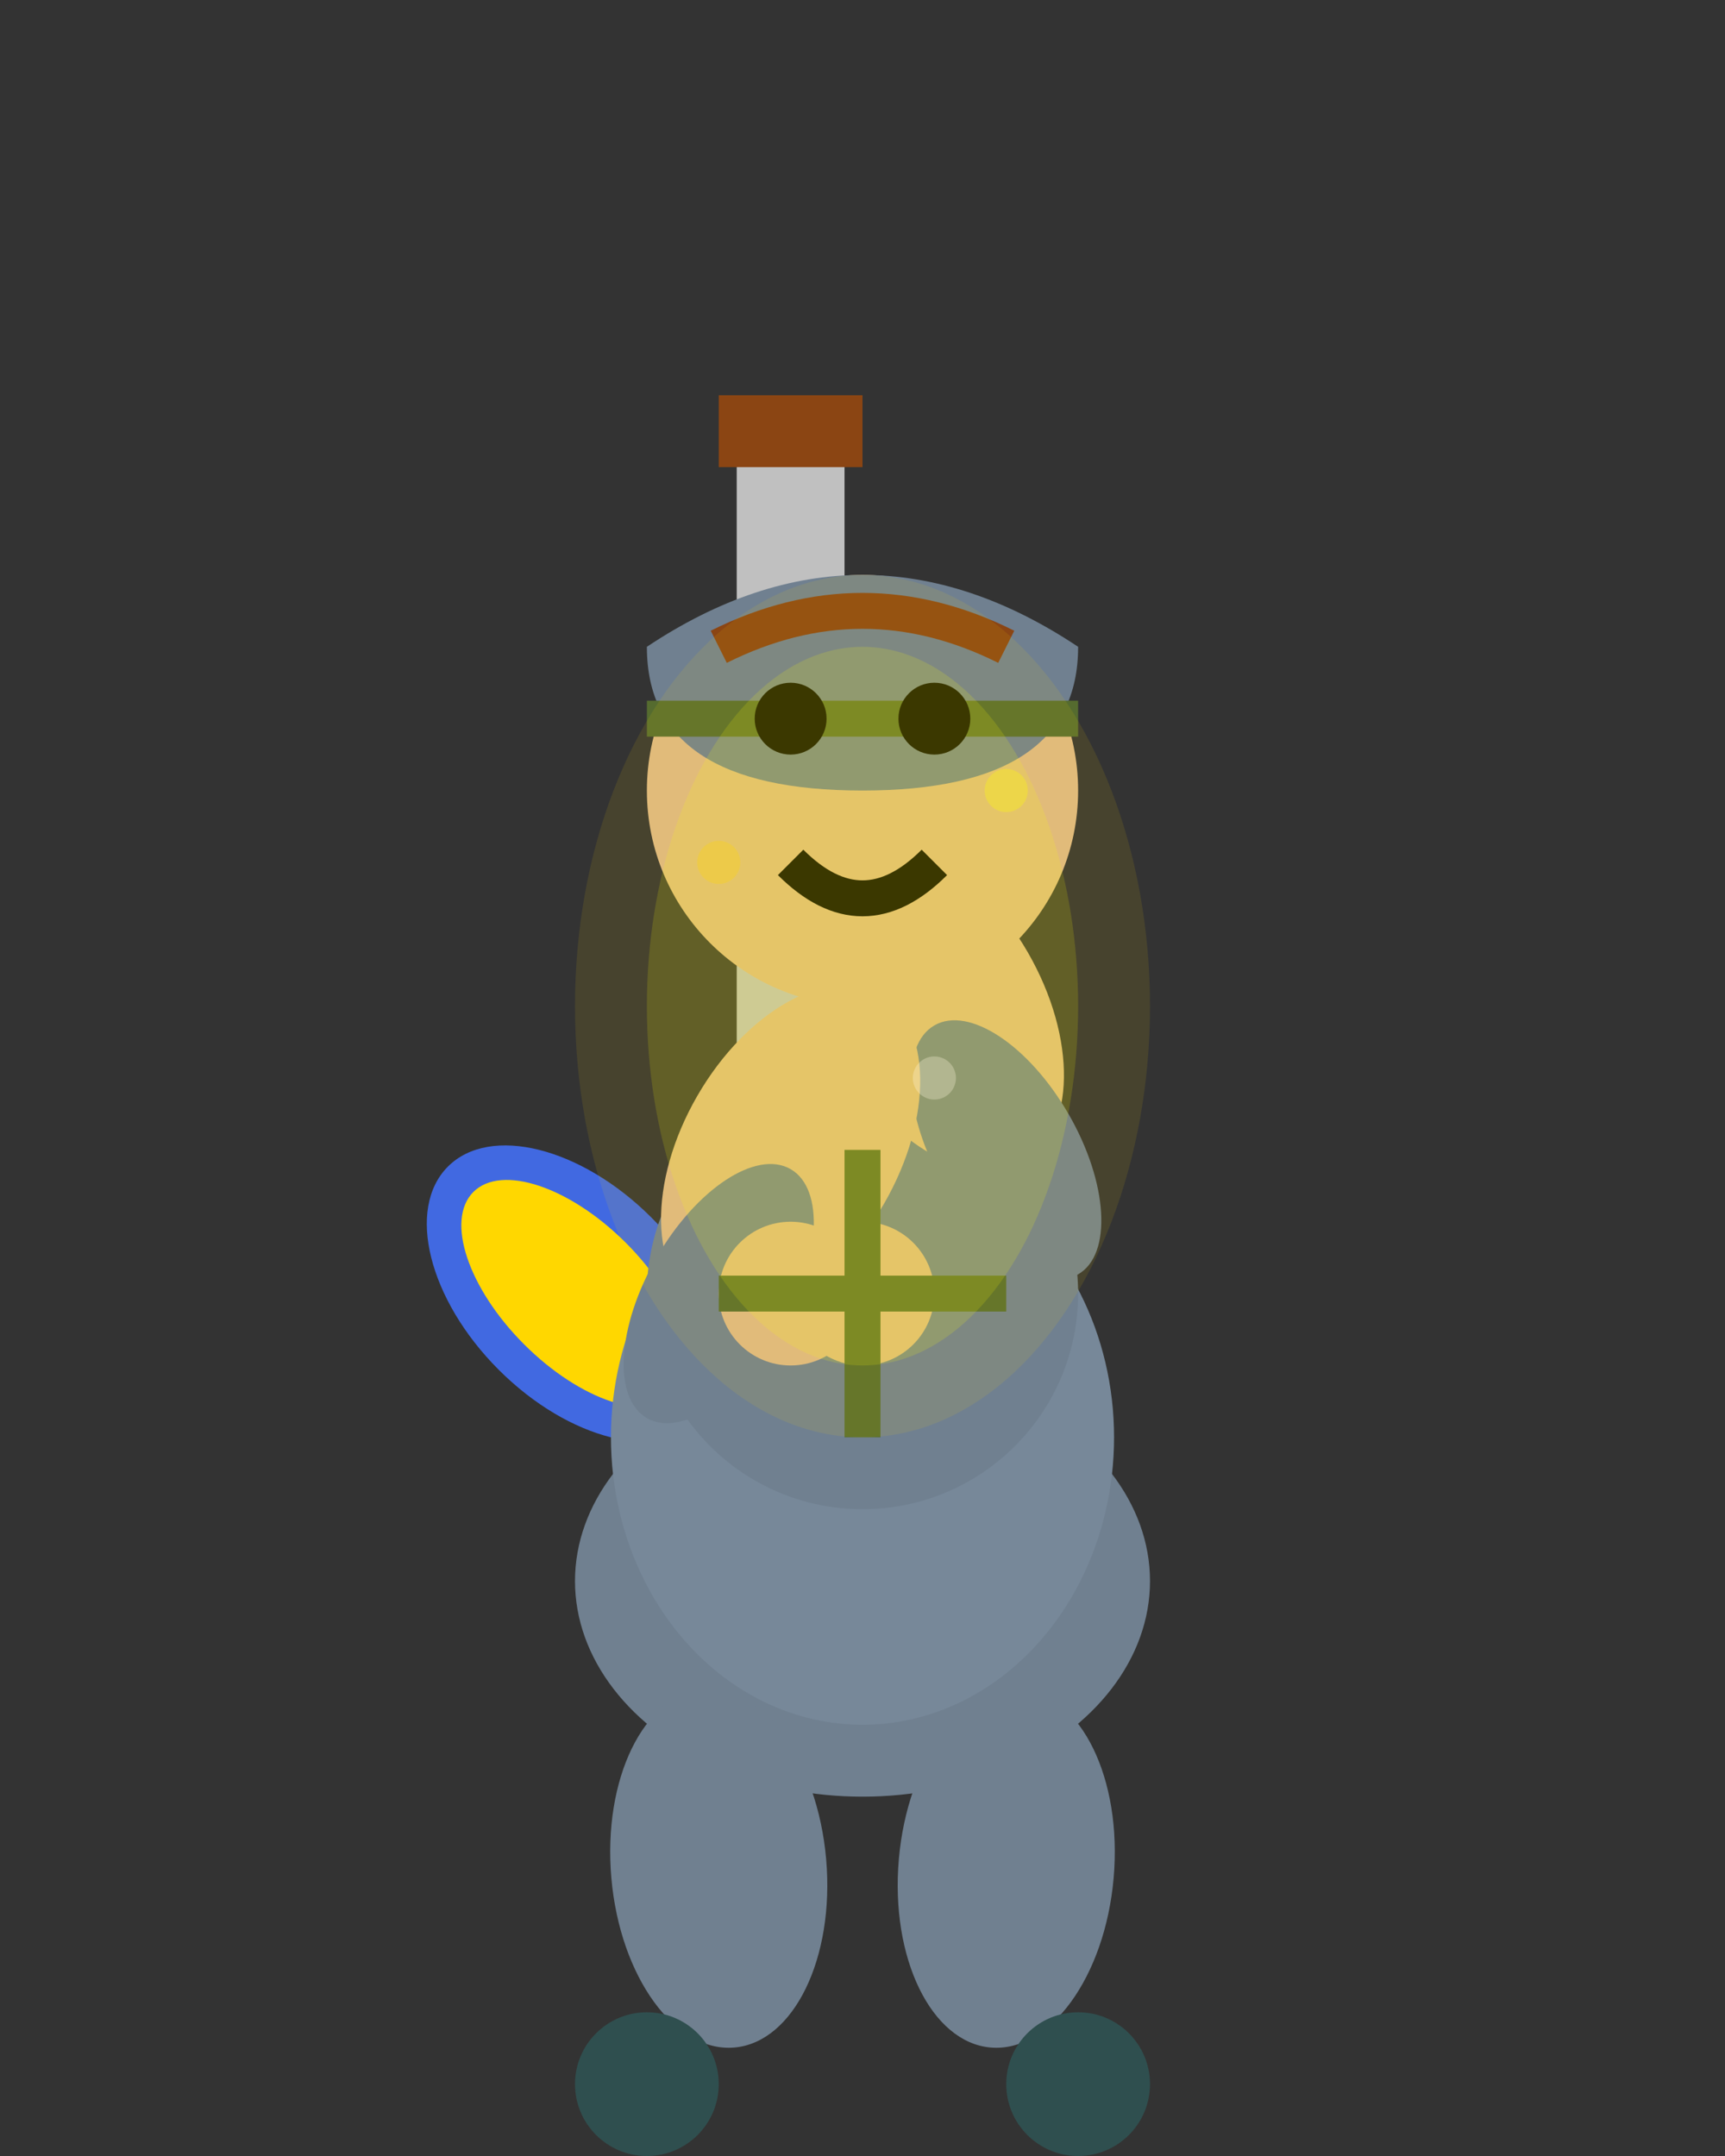 <svg width="24" height="30" viewBox="0 0 24 30" xmlns="http://www.w3.org/2000/svg">
  <rect x="0" y="0" width="24" height="30" fill="#333333" stroke="none"/>
  <!-- Knight Ultimate Animation Frame 5 - Recovery to Normal -->
  
  <!-- Sword (beginning to lower) -->
  <line x1="11" y1="6" x2="11" y2="18" stroke="#C0C0C0" stroke-width="1.5"/>
  <line x1="10" y1="6" x2="12" y2="6" stroke="#8B4513" stroke-width="1"/>
  <circle cx="11" cy="19" r="1" fill="#8B4513"/>
  
  <!-- Shield (strapped to back) -->
  <ellipse cx="8" cy="18" rx="1.5" ry="2.5" fill="#4169E1" transform="rotate(-45 8 18)"/>
  <ellipse cx="8" cy="18" rx="1" ry="2" fill="#FFD700" transform="rotate(-45 8 18)"/>
  
  <!-- Body Armor (relaxing) -->
  <ellipse cx="12" cy="22" rx="4" ry="3" fill="#708090"/>
  <ellipse cx="12" cy="20" rx="3.5" ry="4" fill="#778899"/>
  <ellipse cx="12" cy="18" rx="3" ry="3" fill="#708090"/>
  
  <!-- Arms (beginning to relax) -->
  <!-- Right arm (starting to lower) -->
  <ellipse cx="13" cy="14" rx="1.5" ry="2.5" fill="#DEB887" transform="rotate(-30 13 14)"/>
  <ellipse cx="14" cy="16" rx="1" ry="2" fill="#708090" transform="rotate(-30 14 16)"/>
  
  <!-- Left arm (supporting) -->
  <ellipse cx="11" cy="16" rx="1.5" ry="2.5" fill="#DEB887" transform="rotate(30 11 16)"/>
  <ellipse cx="10" cy="18" rx="1" ry="2" fill="#708090" transform="rotate(30 10 18)"/>
  
  <!-- Hands (both on sword hilt) -->
  <circle cx="12" cy="18" r="1" fill="#DEB887"/>
  <circle cx="11" cy="18" r="1" fill="#DEB887"/>
  
  <!-- Head (looking forward) -->
  <circle cx="12" cy="11" r="3" fill="#DEB887"/>
  
  <!-- Helmet -->
  <path d="M9 9 Q12 7 15 9 Q15 11 12 11 Q9 11 9 9" fill="#708090"/>
  <line x1="9" y1="10" x2="15" y2="10" stroke="#556B2F" stroke-width="0.5"/>
  
  <!-- Face (relaxed) -->
  <circle cx="11" cy="10" r="0.5" fill="#000000"/>
  <circle cx="13" cy="10" r="0.5" fill="#000000"/>
  <path d="M11 12 Q12 13 13 12" stroke="#000000" stroke-width="0.5" fill="none"/>
  
  <!-- Hair (visible under helmet) -->
  <path d="M10 9 Q12 8 14 9" stroke="#8B4513" stroke-width="0.5" fill="none"/>
  
  <!-- Legs (returning to normal stance) -->
  <ellipse cx="10" cy="26" rx="1.5" ry="2.5" fill="#708090" transform="rotate(-5 10 26)"/>
  <ellipse cx="14" cy="26" rx="1.5" ry="2.5" fill="#708090" transform="rotate(5 14 26)"/>
  
  <!-- Feet (closer together) -->
  <ellipse cx="9" cy="29" rx="1" ry="1" fill="#2F4F4F"/>
  <ellipse cx="15" cy="29" rx="1" ry="1" fill="#2F4F4F"/>
  
  <!-- Armor Details -->
  <line x1="12" y1="16" x2="12" y2="20" stroke="#556B2F" stroke-width="0.5"/>
  <line x1="10" y1="18" x2="14" y2="18" stroke="#556B2F" stroke-width="0.5"/>
  
  <!-- Minimal divine energy (almost gone) -->
  <ellipse cx="12" cy="14" rx="4" ry="6" fill="#FFD700" opacity="0.1"/>
  <ellipse cx="12" cy="14" rx="3" ry="5" fill="#FFFF00" opacity="0.15"/>
  
  <!-- Last fading sparkles -->
  <circle cx="10" cy="12" r="0.3" fill="#FFD700" opacity="0.3"/>
  <circle cx="14" cy="11" r="0.3" fill="#FFFF00" opacity="0.3"/>
  <circle cx="13" cy="15" r="0.3" fill="#FFF8DC" opacity="0.3"/>
</svg> 